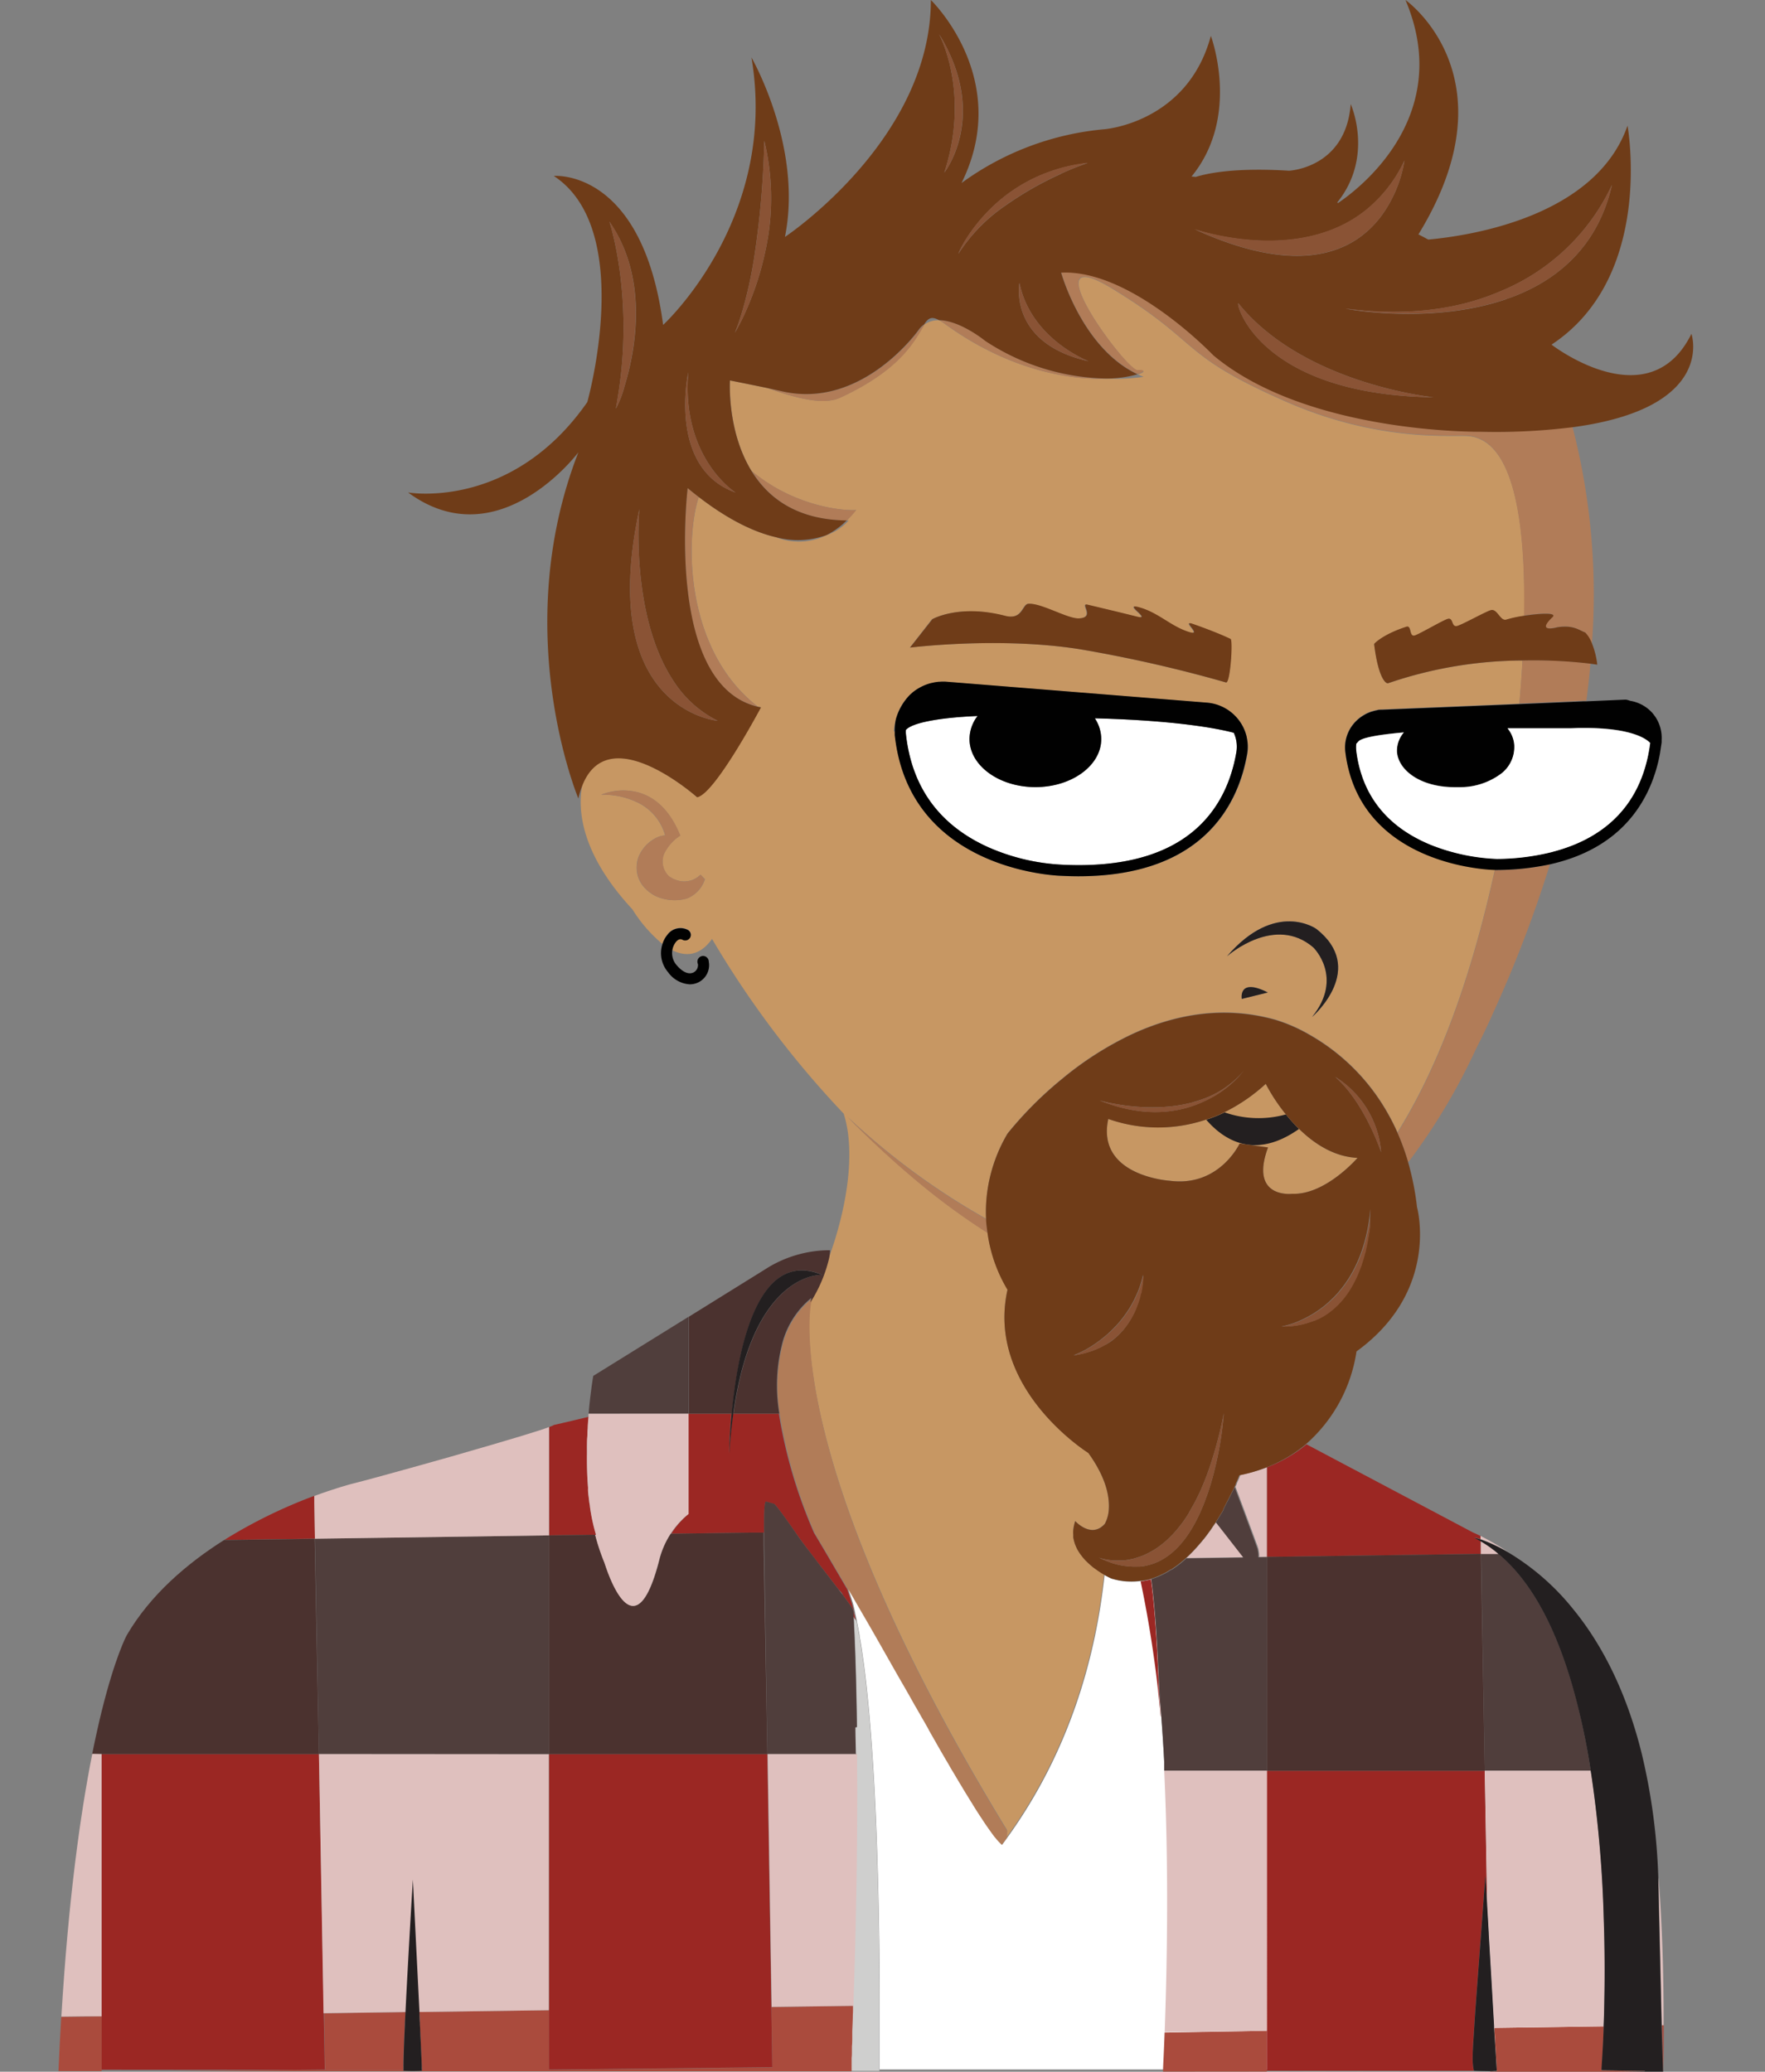 <svg id="Layer_1" data-name="Layer 1" xmlns="http://www.w3.org/2000/svg" viewBox="0 0 310.96 365.02"><rect x="0" y="0" width="310.96" height="365.02" fill="#808080" stroke="none"/><defs><style>.cls-1{fill:none;}.cls-2{fill:#c79763;}.cls-3{fill:#b17c58;}.cls-4{fill:#fff;}.cls-5{fill:#cfcfce;}.cls-6{fill:#aa4b3d;}.cls-7{fill:#9b2723;}.cls-8{fill:#503e3c;}.cls-9{fill:#4b322f;}.cls-10{fill:#dfc0be;}.cls-11{fill:#231f20;}.cls-12{fill:#010101;}.cls-13{fill:#6f3c18;}.cls-14{fill:#8a5335;}</style></defs><rect class="cls-1" y="0.17" width="310.96" height="364.63"/><g id="skin"><path class="cls-2" d="M239.17,204s-5.65,6.56-11.51,6.33c0,0-7.6.92-4.26-8.17l-5-.69s-3.57,7.71-12.32,6.56c0,0-13-.81-10.82-10.89a26.35,26.35,0,0,0,17.21.12,25.18,25.18,0,0,0,3.24-1.3,30.92,30.92,0,0,0,7.29-5,32.4,32.4,0,0,0,3.5,5.32,28.4,28.4,0,0,0,2.31,2.56C231.52,201.52,235,203.83,239.17,204Z"/><path class="cls-2" d="M247.77,110.46c1-.32.43,1.92,1.54,1.52.9-.31,4.7-2.54,5.68-2.88,1.17-.41.61,1.63,1.85,1.19s4.56-2.31,5.75-2.73,1.72,2,2.8,1.64a20.59,20.59,0,0,1,3.15-.67c.28-15.86-1.63-31.24-10.07-31.7-3.12-.17-15.77,1-31.76-6-19.26-8.42-14.82-10.28-30.81-20-14.68-8.9,2.56,14.56,4.57,14.44,1.36-.08,1.26.31,0,.7l1,.43a35.49,35.49,0,0,1-6.15.32h-.06c-6.45.26-17.24-1.28-28.77-9.63a11.26,11.26,0,0,0-1-.66,4.24,4.24,0,0,0-2.63.75c-1.5,2.3-3.69,7.75-14.9,12.9-3,1.37-7.92,0-12.73-1.7h0c-2.94-.61-6.61-1.34-6.61-1.34s-.57,8.85,3.8,15.95c8.55,7.09,18.08,7,18.42,6.86a24.48,24.48,0,0,1-1.66,1.86h.34a9.68,9.68,0,0,1-3.91,2.59,0,0,0,0,1,0,0,11,11,0,0,1-8.88.36s0,0,0,0c-3.68-.85-8.19-2.92-13.61-7.09-2.32,6.88-2.74,26.73,10.38,36.92h0l.52.11s-7.44,14-10.8,15.67a1.29,1.29,0,0,1-.45.16s-7.13-6.38-13.17-6.83c-2.87-.22-5.5.89-7,4.63h0c-.85,4.29-.38,12.08,8.83,22a25.17,25.17,0,0,0,5.28,6.09,4.58,4.58,0,0,1,.86-1.64,2.84,2.84,0,0,1,3.65-.87,1,1,0,0,1,.37,1.34,1,1,0,0,1-1.32.38c-.4-.22-.8-.09-1.19.39a3.13,3.13,0,0,0-.63,1.51c2.29,1.12,4.81,1.07,7-2a169.73,169.73,0,0,0,23.19,30.78h0c2.19,6.79.52,16.79-2.59,25.34h0a25.19,25.19,0,0,1-3.27,7.76h0c-.68,4.8-2.37,32.51,34.64,93.12,0,0,0,.55-.06,1.27,11.54-16,15.7-33,17.15-46.28-.31-.18-.67-.4-1.05-.66l-.76-.54a14.83,14.83,0,0,1-1.22-1.07l-.22-.21c-.21-.23-.42-.46-.62-.72s-.23-.29-.34-.45l-.18-.27c-.12-.18-.23-.37-.34-.56l-.14-.29a2.88,2.88,0,0,1-.13-.31,4,4,0,0,1-.22-.61,4.74,4.74,0,0,1-.16-.65c0-.12,0-.25-.05-.37l0-.31a3.47,3.47,0,0,1,0-.56c0-.1,0-.2,0-.3v0c0-.14,0-.3.07-.46a5.41,5.41,0,0,1,.12-.55,5,5,0,0,1,.16-.55s2.84,3.17,5.21.48a6,6,0,0,0,.7-2.5v0a9.4,9.4,0,0,0,0-1.31v0c-.13-2.1-1-5-3.61-8.68,0,0-18.1-11.32-14.22-28.78a26.36,26.36,0,0,1-3.52-10,119.74,119.74,0,0,1-14.28-10.69l-.14-.11c-3.34-2.89-6.78-6.09-10.29-9.66a125.28,125.28,0,0,0,24.46,18,25.86,25.86,0,0,1,.1-3.91,27.29,27.29,0,0,1,3.67-11.14,65.59,65.59,0,0,1,9.53-9.57,58,58,0,0,1,12.36-7.92c7.29-3.39,16-5.18,25.31-2.56a28.41,28.41,0,0,1,5.88,2.56,36.47,36.47,0,0,1,14,14.07,35,35,0,0,1,1.62,3.24c6.78-10.86,12.69-25.9,17.16-46.3-3.09-.12-23.47-1.69-26.26-20.07v0l-.09-.67a6.52,6.52,0,0,1,1.53-5.09,6.89,6.89,0,0,1,1.91-1.54c.13-.08.27-.15.41-.22l.53-.22a3.52,3.52,0,0,1,.43-.13,6,6,0,0,1,.76-.19c.22,0,.47-.07.71-.09h.15l24.24-1c.21-2.44.41-5,.55-7.6a74.1,74.1,0,0,0-23.65,4c-.45.17-1.75-1-2.47-6.77a.26.26,0,0,1,.08-.25C242.57,113,244.11,111.66,247.77,110.46ZM121,158.31a8,8,0,0,1-5.66-.51c-4.58-2.59-2.86-6.79-2.86-6.79a6.54,6.54,0,0,1,3-3.33,4.12,4.12,0,0,1,1.7-.49,9.14,9.14,0,0,0-4.45-5.59,13.7,13.7,0,0,0-6.83-1.57,10.39,10.39,0,0,1,6-.54c2.74.58,5.84,2.53,7.94,7.74a7.65,7.65,0,0,0-2.91,3.34,3.62,3.62,0,0,0,.87,3.78,4.62,4.62,0,0,0,1.5.76,4.06,4.06,0,0,0,4.11-1l.79.79A5.39,5.39,0,0,1,121,158.31Zm43.17-49.19s4.68-2.72,12.84-.6c3.07.79,3-2,4.07-2.12,2.26-.18,6.88,2.64,8.91,2.57,3-.11.14-2.74,1.52-2.42,2.39.57,5.86,1.39,8.75,2.12,2.72.68-2.59-2.44.3-1.67,3.48.94,5.62,3.39,8.91,4.39,2.4.72-1.5-2.18.59-1.45,2.59.91,4.86,1.8,6.66,2.65.51.25,0,7.9-.76,7.65a240.36,240.36,0,0,0-25.67-5.84c-14.2-2.28-30-.3-30-.3ZM190,154.39c-1,0-2,0-3-.08-.24,0-26.76-.7-29.34-24.8,0-.22,0-.42,0-.63l-.2,0a10.1,10.1,0,0,1,.41-2.19,8.61,8.61,0,0,1,2.2-4l.19-.18.12-.12.44-.39a7.69,7.69,0,0,1,3.09-1.59l.57-.13a9,9,0,0,1,.93-.14h.17a7.69,7.69,0,0,1,1.27,0l45.82,3.68a7.85,7.85,0,0,1,7,6.06l0,.06h0a7.59,7.59,0,0,1,.07,3.15C218.26,141.18,212.45,154.39,190,154.39ZM218.78,176s-.69-3.82,4.59-1.14Zm12.38,3.18c5.66-7,.22-12.26.22-12.26-6.71-5.77-14.86,1.25-15.22,1.58,8.57-10,15.76-4.84,15.76-4.84C240.78,170.62,231.56,178.84,231.16,179.19Z"/></g><g id="skin_shading"><path class="cls-3" d="M177.44,322.57s0,.55-.06,1.27a1.1,1.1,0,0,0-.09.14c-.28.38-.55.76-.84,1.14a11,11,0,0,1-1.17-1.26,2,2,0,0,1-.19-.22l-.37-.5c-.11-.15-.22-.29-.32-.45-.37-.51-.77-1.08-1.18-1.7l-.2-.31c-.47-.71-1-1.5-1.5-2.33l0-.06q-.15-.23-.3-.48l-.18-.28-.4-.65-.4-.65-.09-.14q-.19-.34-.42-.69l-.42-.71-.57-.94-.73-1.24a2.75,2.75,0,0,0-.17-.29c-.18-.29-.34-.57-.51-.87l-.09-.13c-.13-.25-.28-.5-.43-.75s-.35-.59-.53-.9l-.54-.93-.07-.13c-.34-.57-.67-1.16-1-1.76a0,0,0,0,1,0,0c-.19-.31-.36-.62-.55-.94s-.37-.65-.57-1l0-.05c-.18-.34-.38-.67-.57-1l-.55-.95a.47.47,0,0,0-.05-.1s0,0,0,0l-.17-.28-.16-.29-.33-.56q-.24-.46-.54-.93c-.75-1.35-1.53-2.73-2.34-4.12a.37.37,0,0,0-.07-.12c-.79-1.39-1.59-2.81-2.41-4.24l-.08-.13c-1.31-2.32-2.65-4.67-4-7l-.19-.32c-.71-1.24-1.43-2.5-2.15-3.74-.17-.28-.34-.56-.5-.84h0v0l-.83-1.41-.92-1.6c-.12-.2-.24-.4-.37-.6s-.38-.67-.57-1l-.71-1.19-.88-1.49-.39-.66-1.19-2a0,0,0,0,1,0,0,1.08,1.08,0,0,1-.08-.19,86.45,86.45,0,0,1-6.11-20.81,29.73,29.73,0,0,1,.64-12.85h0a15.41,15.41,0,0,1,5-7.54l-.06.29h0c0,.12,0,.27-.07.46h0C142.12,234.25,140.43,262,177.44,322.57Z"/><path class="cls-3" d="M174,217.25a119.74,119.74,0,0,1-14.28-10.69l-.14-.11c-3.34-2.89-6.78-6.09-10.29-9.66a125.28,125.28,0,0,0,24.46,18c0,.6.09,1.19.16,1.76Z"/><path class="cls-3" d="M273.07,152.29A220.86,220.86,0,0,1,263,178.6s-1,2.33-2.85,6a1.14,1.14,0,0,1-.1.19,108.31,108.31,0,0,1-11.95,20l-.29.37.29-.39a42.19,42.19,0,0,0-1.88-5.17c6.78-10.86,12.69-25.9,17.16-46.3l.39,0a45.83,45.83,0,0,0,9-.93Z"/><path class="cls-3" d="M133.48,124.49C117,120.7,121.15,86,121.15,86c.66.55,1.32,1.08,1.95,1.56C120.78,94.45,120.36,114.3,133.48,124.49Z"/><path class="cls-3" d="M150.87,89.85a24.48,24.48,0,0,1-1.66,1.86c-8.81-.1-13.87-4-16.76-8.72C141,90.08,150.53,90,150.87,89.85Z"/><path class="cls-3" d="M162.91,57.19c-1.5,2.3-3.69,7.75-14.9,12.9-3,1.37-7.92,0-12.73-1.7l2.48.55c14.15,3.34,24.12-10.76,24.12-10.76A3.84,3.84,0,0,1,162.91,57.19Z"/><path class="cls-3" d="M195.31,66.73c-6.45.26-17.24-1.28-28.77-9.63a11.26,11.26,0,0,0-1-.66c3.75.06,8.12,3.64,8.12,3.64A40,40,0,0,0,195.31,66.73Z"/><path class="cls-3" d="M280.47,113.42a7.63,7.63,0,0,0-.47-1,5,5,0,0,0-.75-1c-1.15-.44-2.07-1.36-4.92-.93,0,0-3.89,1.1-.83-1.8.88-.83-2.24-.65-5-.23.28-15.86-1.63-31.24-10.07-31.7-3.12-.17-15.77,1-31.76-6-19.26-8.42-14.82-10.28-30.81-20-14.68-8.9,2.56,14.56,4.57,14.44,1.36-.08,1.26.31,0,.7-9.78-4.58-13.46-17.91-13.46-17.91,12.33-.63,26.8,14.55,26.8,14.55,16.61,13.91,47.07,13.48,47.07,13.48a108,108,0,0,0,15.57-.72l.64-.07A117.86,117.86,0,0,1,280.47,113.42Z"/><path class="cls-3" d="M280.2,116.94c-.17,2.11-.42,4.28-.71,6.52l-.45,0-11.36.49c.21-2.44.41-5,.55-7.6a85.48,85.48,0,0,1,11.49.51Z"/><path class="cls-3" d="M124.16,154.93a5.39,5.39,0,0,1-3.13,3.38,8,8,0,0,1-5.66-.51c-4.58-2.59-2.86-6.79-2.86-6.79a6.54,6.54,0,0,1,3-3.33,4.12,4.12,0,0,1,1.7-.49,9.14,9.14,0,0,0-4.45-5.59,13.7,13.7,0,0,0-6.83-1.57,10.39,10.39,0,0,1,6-.54c2.74.58,5.84,2.53,7.94,7.74a7.65,7.65,0,0,0-2.91,3.34,3.62,3.62,0,0,0,.87,3.78,4.62,4.62,0,0,0,1.5.76,4.06,4.06,0,0,0,4.11-1Z"/></g><g id="tshirt"><path id="tshirt-2" data-name="tshirt" class="cls-4" d="M282.16,364.73h-.1s.23-2.92.41-7.76.26-11.58,0-19.21h0s0,0,0,0,0,0,0,0,0,0,0,0h0A215.54,215.54,0,0,0,280.2,312H261.59l.42,23.74c.09,1.46.18,3.11.28,4.86l0,.14c.2,3.48.44,7.36.64,11,.1,1.83.2,3.59.3,5.19,0,.13,0,.25,0,.36.24,4.23.43,7.31.44,7.63l20.41,0h5.7a.28.28,0,0,1,0-.06ZM205.11,312c0-.17,0-.34,0-.51s0-.34,0-.51,0-.28,0-.43a.41.41,0,0,0,0-.11c-.05-1.06-.11-2.13-.18-3.19-.1-1.58-.21-3.15-.32-4.72h0c-.09-1.08-.17-2.16-.27-3.23-.2-2.29-.43-13.27-1.51-21.06l-.42.12-.42.1-.08,0-.57.11a.3.3,0,0,1-.13,0,.82.82,0,0,1-.21,0,11.84,11.84,0,0,1-5.16-.42s-.45-.2-1.13-.58l-.1-.06c-1.45,13.32-5.61,30.27-17.15,46.28a1.1,1.1,0,0,0-.09.14c-.28.38-.55.76-.84,1.14a11,11,0,0,1-1.17-1.26,2,2,0,0,1-.19-.22l-.37-.5c-.11-.15-.22-.29-.32-.45-.37-.51-.77-1.08-1.18-1.7l-.2-.31c-.47-.71-1-1.5-1.5-2.33l-.09-.13-.24-.41-.18-.28-.4-.65-.4-.65-.09-.14c-.14-.23-.27-.46-.42-.69l-.42-.71-.57-.94-.73-1.24c-.09-.14-.17-.29-.26-.42l-.51-.87c-.13-.25-.28-.5-.43-.75s-.35-.59-.53-.9l-.54-.93-.07-.13c-.34-.57-.67-1.16-1-1.76l-.08-.12c-.16-.28-.31-.56-.48-.85s-.37-.65-.57-1l0-.05-.05-.07c-.17-.32-.35-.62-.52-.93l-.55-.95-.08-.13-.15-.27-.16-.29-.33-.56q-.24-.46-.54-.93c-.75-1.35-1.53-2.73-2.34-4.12a.37.37,0,0,0-.07-.12c-.8-1.4-1.61-2.81-2.41-4.24l-.08-.13c-1.31-2.32-2.65-4.67-4-7l-.19-.32-2.65-4.58a16.52,16.52,0,0,1,.9,2.85,12.1,12.1,0,0,0-1-2.91v0h0a20.75,20.75,0,0,1,1.3,4.2.13.13,0,0,1,0,.06c.09.39.18.81.28,1.26h0s0,0,0,.06c.15.76.32,1.61.49,2.57,0,.32.1.64.16,1,.12.69.23,1.42.34,2.21.08.59.17,1.2.26,1.83,0,0,0,0,0,0,1.27,9.68,2.52,26.09,2.76,53.59q0,3.79,0,7.87v10h.09l50,0,18.29,0V312ZM74,356.62a.57.57,0,0,0,0-.13h-.07c0,1.05.09,2.06.13,3,.14,2.71.23,4.51.23,4.6h0c-.54.09-2.91,0-3.15,0,0,.28,0,.51,0,.64h3.24C74.3,364,74.15,360.52,74,356.62Z"/><path id="shade" class="cls-5" d="M154.94,354.87v10h-5s0-.22,0-.62a1.55,1.55,0,0,1,0-.21v-.37c0-.18,0-.38,0-.6s0-.38,0-.59c0-.37,0-.78.05-1.22,0-.25,0-.5,0-.77,0-.53,0-1.08.06-1.68l0-.92c0-.93.07-1.93.1-3,0-.5,0-1,.05-1.55h0c.37-10.62.8-27.28.68-44.17v-.19h-.24c0-1.58,0-3.15-.08-4.7H151c-.09-6.67-.26-13.29-.58-19.5a6,6,0,0,0,.3.56h0a1.62,1.62,0,0,0,.1.18h0l.09.19c.16.76.33,1.61.49,2.57.05.31.11.65.17,1,.12.68.23,1.42.34,2.21.08.59.17,1.2.26,1.83,0,0,0,0,0,0,1.27,9.68,2.52,26.09,2.76,53.58C154.93,349.53,154.94,352.14,154.94,354.87Z"/></g><g id="shirt"><g id="light_red_stripes"><path class="cls-6" d="M293.12,356.82q0,3.94-.09,8.2l-30.5,0v-.05h.3c.4,0,.72,0,.88-.05v0c0-.32-.2-3.4-.44-7.63l19.2-.27h.08c-.14,4.31-.34,7.14-.39,7.76l7.67.1a.28.28,0,0,0,0,.06h-5.34l5.44.07,3.08,0-.19-8.18Z"/><path class="cls-6" d="M223.2,357.8V365H204.9a1.09,1.09,0,0,1,0-.12c0-.55.15-3,.28-6.76Z"/><path class="cls-6" d="M150.3,353.41c0,.53,0,1-.05,1.55,0,1-.07,2-.1,3l0,.92c0,.6,0,1.15-.06,1.68,0,.27,0,.52,0,.77,0,.44,0,.85-.05,1.22,0,.21,0,.4,0,.59s0,.42,0,.6v.37a1.55,1.55,0,0,0,0,.21c0,.4,0,.62,0,.62H30l21.72-.21H52l19,0h.08a.45.45,0,0,0,0,.13,31.39,31.39,0,0,0,3.24,0,.93.93,0,0,0,0-.13c0-.71-.17-4.2-.36-8.1a.57.57,0,0,0,0-.13c0-.65,0-1.32-.08-2l22.86-.32v10.49l39.33-.42-.14-9.07,0-1.55Z"/><path class="cls-6" d="M71.31,356.68c-.15,3.12-.25,6-.25,7.4,0,.28,0,.51,0,.64H71l-19,0,5.27-.05-.14-7.8,0-2.14,14.37-.21C71.38,355.26,71.34,356,71.31,356.68Z"/><path class="cls-6" d="M17.9,355.26v9.65H10.3c.14-3.31.31-6.5.49-9.56l4.09-.05Z"/></g><g id="red_stripes"><path class="cls-7" d="M55.48,271.1l-14.94.21-1,0a88.24,88.24,0,0,1,15.85-7.76l0,1.2Z"/><path class="cls-7" d="M262,335.73c-.14-2.32-.25-4.18-.32-5.24,0,.39-.05.78-.08,1.17-.68,9.17-1.17,15.64-1.51,20.23-.15,2-.27,3.66-.35,5-.41,5.9-.36,6.64-.08,7.95l-36.47,0V312h38.39Z"/><path class="cls-7" d="M260.91,273.78l-5,.07-32.72.46V258.54a24.68,24.68,0,0,0,7-4.06L259.49,270s.5.2,1.36.63v.56c-.79-.25-1.18-.32-1.06-.25.37.18.72.38,1.07.58Z"/><polygon class="cls-7" points="57.23 364.65 51.95 364.7 51.68 364.7 17.9 364.67 17.9 309.05 56.19 309.05 57.04 354.71 57.08 356.85 57.23 364.65"/><path class="cls-7" d="M105,270.41h-.09l-8.16.11V251.43c.69-.25.79-.33.79-.35s0,0,0,0q3.3-.75,6.15-1.45c-.05.66-.1,1.36-.14,2.08,0,.49-.06,1-.08,1.52s0,.85-.05,1.28,0,1,0,1.49c0,1.84,0,3.9.19,6.11,0,.21,0,.42,0,.63s0,.48.07.72.09.76.14,1.14.08.62.13.93A33.85,33.85,0,0,0,105,270.41Z"/><path class="cls-7" d="M150.7,285.4a6,6,0,0,1-.3-.56c0-.31,0-.62,0-.92a4.87,4.87,0,0,0-.87-1.46.42.42,0,0,0-.08-.12h0c-.28-.4-.62-.86-1-1.38v0c0-.26-.64-.84-.78-1l-.94-1.22c-.17-.22-.34-.43-.49-.65q-.47-.57-.93-1.2l-.68-.88c-.79-1-1.59-2.06-2.37-3.1l-1.28-1.71-.16-.22c-.78-1.12-4.08-5.87-4.43-6-.08,0-1.35-.39-1.44-.39-.41,0-.31,5.44-.31,5.44l-2.23,0-14.16.2A15.33,15.33,0,0,1,121,267l.28-.24V249.08h7.58c-.38,4.07-.41,7-.41,7,.16-2.53.4-4.85.7-7h8.07a86.45,86.45,0,0,0,6.11,20.81,1.08,1.08,0,0,0,.08.19,0,0,0,0,0,0,0l1.19,2,.39.66.88,1.49c.42.73.85,1.45,1.28,2.19l1.29,2.2.83,1.41v0h0a16.52,16.52,0,0,1,.9,2.85,12.1,12.1,0,0,0-1-2.91v0h0a20.75,20.75,0,0,1,1.3,4.2.13.13,0,0,1,0,.06C150.59,284.68,150.65,285,150.7,285.4Z"/><polygon class="cls-7" points="136.06 364.22 96.73 364.64 96.73 309.05 135.19 309.05 135.9 353.6 135.92 355.15 136.06 364.22"/><path class="cls-7" d="M204.53,302.51h0l0,0s0-.05-.05-.14a203.17,203.17,0,0,0-3.53-23.78.82.82,0,0,0,.21,0,.3.3,0,0,0,.13,0l.57-.11.08,0,.42-.1.42-.12c1.08,7.79,1.31,18.77,1.51,21.06C204.36,300.35,204.44,301.43,204.53,302.51Z"/></g><g id="brown_stripes"><path class="cls-8" d="M280.26,312H261.59L261,277.05l-.06-3.27,3.09,0c6.43,5.4,10.7,14.56,13.51,25A122.54,122.54,0,0,1,280.26,312Z"/><polygon class="cls-8" points="96.73 270.52 96.73 309.05 56.19 309.05 55.81 288.83 55.48 271.1 63.32 270.99 96.73 270.52"/><path class="cls-8" d="M150.71,304.35c0,1.55.06,3.12.08,4.7h-15.6l-.57-36.86,0-2.19s-.1-5.43.31-5.44c.09,0,1.36.37,1.44.39.35.1,3.65,4.85,4.43,6l.16.22,1.28,1.71c.78,1,1.58,2.07,2.37,3.1l.68.88q.47.63.93,1.2c.15.22.32.43.49.65l.94,1.22c.28.36.53.71.78,1v0c.39.52.73,1,1,1.38h0a.42.42,0,0,1,.08.12,4.87,4.87,0,0,1,.87,1.46c0,.3,0,.61,0,.92.32,6.21.49,12.83.58,19.5Z"/><path class="cls-8" d="M223.2,274.31V312H205.11c0-.17,0-.34,0-.51s0-.34,0-.51,0-.28,0-.43a.41.41,0,0,0,0-.11c-.05-1.06-.11-2.13-.18-3.19-.09-1.58-.21-3.15-.32-4.72h0c-.09-1.08-.17-2.16-.27-3.23-.2-2.29-.43-13.27-1.51-21.06a3.28,3.28,0,0,0,.5-.17h0l.33-.12h0l.34-.13.33-.15a1.84,1.84,0,0,0,.4-.19,9.84,9.84,0,0,0,1.35-.73l.33-.2a.09.09,0,0,0,.07,0,3.82,3.82,0,0,0,.44-.3c.23-.15.45-.31.67-.48l.06-.05c.25-.17.48-.37.72-.57s.44-.37.65-.57l10-.14L214.78,269l-.58-.73v0a.36.36,0,0,0,.07-.1l.06-.11.7-1.14.13-.2.12-.19.12-.21.18-.3,0-.1,0-.05c.08-.15.16-.3.24-.43s0,0,0-.05c.5-.93,1.26-2.46,1.58-3.1a1.23,1.23,0,0,0,.12-.26s2.49,6.64,3.58,9.64l.06.16a1.59,1.59,0,0,1,.07.2l.28.79a1.27,1.27,0,0,1,.06.18l0,.09a4.29,4.29,0,0,1,.12,1.3Z"/><path class="cls-8" d="M121.32,232v17.08H103.7c.34-4,.82-6.66.82-6.66Z"/></g><g id="dk_brown_stripes"><polygon class="cls-9" points="261.59 311.99 223.2 311.99 223.2 274.31 255.92 273.85 260.91 273.78 260.97 277.05 261.59 311.99"/><path class="cls-9" d="M56.19,309.05H16.24c.57-2.82,1.12-5.31,1.66-7.49,2.41-9.75,4.41-13.41,4.41-13.41C26.46,281,33,275.43,39.5,271.33h1l14.94-.21.34,17.73Z"/><path class="cls-9" d="M135.19,309.05H96.73V270.52l8.16-.11a37.32,37.32,0,0,0,1.62,4.89c.16.37,5.12,17.24,9.64-.37a15.47,15.47,0,0,1,2-4.7l14.16-.2,2.23,0,0,2.19Z"/><path class="cls-9" d="M146.25,220.29a9.29,9.29,0,0,1-.17,1.38h0a25.19,25.19,0,0,1-3.27,7.76c0-.19.05-.34.07-.46h0l.06-.29a15.41,15.41,0,0,0-5,7.54h0a29.73,29.73,0,0,0-.64,12.85h-8.07a65.43,65.43,0,0,1,1.38-7.19c4.57-17.8,14.22-17.27,14.22-17.27-11.51-4.84-14.9,13.8-15.89,24.46h-7.58V232l13.34-8.29A21.06,21.06,0,0,1,146,220.28Z"/></g><g id="beige_stripes"><path class="cls-10" d="M219,274.37l-10,.14a8.94,8.94,0,0,0,.71-.67c.22-.2.44-.43.64-.65s.33-.35.48-.52.32-.35.47-.54c.3-.33.58-.68.85-1l.05-.07c.25-.3.48-.61.71-.93s.46-.61.66-.93.43-.63.65-.95l.58.73Z"/><path class="cls-10" d="M223.2,258.54v15.77l-1.36,0a4.29,4.29,0,0,0-.12-1.3l0-.09a1.27,1.27,0,0,0-.06-.18,5.86,5.86,0,0,0-.28-.79,1.59,1.59,0,0,0-.07-.2l-.06-.16c-1.09-3-3.58-9.64-3.58-9.64.09-.17.16-.33.23-.48a.36.36,0,0,0,0-.09c.18-.38.32-.7.42-.95s.22-.56.22-.56A28,28,0,0,0,223.2,258.54Z"/><path class="cls-10" d="M56.19,309.05,57,354.71l14.37-.21,2.46,0,22.86-.32v-45.1Zm93.75,54.66v.12a.86.86,0,0,1,0-.16A.08.08,0,0,1,149.94,363.71Zm.41-10.3q0,.94-.06,1.83c0-.3,0-.6,0-.9l0-.93Z"/><path class="cls-10" d="M150.35,353.41h0l-14.4.19-.71-44.55H151v.19C151.15,326.13,150.72,342.79,150.35,353.41Z"/><path class="cls-10" d="M17.9,309.05v46.21l-3,0-4.09.05c1.26-20.89,3.37-35.86,5.45-46.3Z"/><path class="cls-10" d="M96.73,251.43v19.09L63.32,271l-7.84.11-.11-6.33,0-1.2c3.62-1.34,6.1-2,6.46-2.1,4.69-1.17,17.66-4.85,17.66-4.85C91.11,253.29,95.27,252,96.73,251.43Z"/><path class="cls-10" d="M121.32,249.08v17.67L121,267a15.19,15.19,0,0,0-4.89,7.94c-4.52,17.61-9.48.74-9.64.37a37.32,37.32,0,0,1-1.62-4.89H105a33.85,33.85,0,0,1-1.06-4.89c0-.31-.1-.62-.13-.93s-.1-.76-.14-1.14-.05-.48-.07-.72,0-.42,0-.63c-.18-2.21-.22-4.27-.19-6.11,0-.5,0-1,0-1.49s0-.86.05-1.28,0-1,.08-1.52c0-.72.09-1.42.14-2.08,0-.19,0-.37,0-.54Z"/><path class="cls-10" d="M197.38,232.77l-.08.1.09-.1ZM205.11,312c.88,18.25.44,36.48.08,46.07l18-.26V312Zm0-.51c0,.17,0,.34,0,.51h0C205.1,311.82,205.1,311.65,205.09,311.48ZM263,272.94l0,0a19.37,19.37,0,0,0-2.11-1.41l0,2.27,3.09,0C263.68,273.46,263.35,273.2,263,272.94Zm-2.16-2.32v.56a28.7,28.7,0,0,1,5.11,2.43A47.89,47.89,0,0,0,260.85,270.62Zm21.72,67.27h0v-.07h0A211.68,211.68,0,0,0,280.26,312H261.59l.42,23.74c.09,1.46.18,3.11.28,4.86l0,.14c.2,3.48.44,7.36.64,11,.1,1.83.2,3.59.3,5.19,0,.13,0,.25,0,.36l19.2-.27h.08C282.71,352.14,282.82,345.45,282.57,337.89Zm9.64-7c0,.17,0,.34,0,.51l.58,25.42h.31C293.13,346.67,292.76,338.09,292.21,330.89ZM223.2,365H204.9l57.63.05Z"/></g><g id="shirt_shading"><path class="cls-11" d="M144.79,224.62s-9.65-.53-14.22,17.27a65.43,65.43,0,0,0-1.38,7.19c-.3,2.13-.54,4.45-.7,7,0,0,0-2.91.41-7C129.89,238.42,133.28,219.78,144.79,224.62Z"/><path class="cls-11" d="M74.33,364.85a31.39,31.39,0,0,1-3.24,0,.45.45,0,0,1,0-.13c0-.13,0-.36,0-.64,0-1.38.1-4.28.25-7.4,0-.7.07-1.42.1-2.18.47-9.77,1.3-23.34,1.3-23.34s.67,13.56,1.16,23.31c0,.7,0,1.37.08,2a.57.57,0,0,1,0,.13c.19,3.9.34,7.39.36,8.1A.93.93,0,0,1,74.33,364.85Z"/><path class="cls-11" d="M263.71,364.87v0c-.16,0-.48,0-.88.05h-.3c-1.08,0-2.48-.05-2.86-.07-.28-1.31-.33-2.05.08-7.95.08-1.37.2-3,.35-5,.34-4.59.83-11.06,1.51-20.23,0-.39.05-.78.08-1.17.07,1.06.18,2.92.32,5.24.09,1.46.18,3.11.28,4.86l0,.14c.2,3.48.44,7.36.64,11,.1,1.83.2,3.59.3,5.19,0,.13,0,.25,0,.36C263.51,361.47,263.7,364.55,263.71,364.87Z"/><path class="cls-11" d="M293,365l-3.08,0-5.44-.07h5.34a.28.28,0,0,1,0-.06l-7.67-.1c0-.62.25-3.45.39-7.76.16-4.83.27-11.52,0-19.08h0v-.07h0A211.68,211.68,0,0,0,280.26,312a122.54,122.54,0,0,0-2.75-13.21c-2.81-10.48-7.08-19.64-13.51-25-.32-.28-.65-.54-1-.8l0,0a19.37,19.37,0,0,0-2.11-1.41c-.35-.2-.7-.4-1.07-.58-.12-.07.27,0,1.06.25a28.7,28.7,0,0,1,5.11,2.43s0,0,0,0a42.81,42.81,0,0,1,10.87,9.46c.08.1.17.2.25.31,4.72,5.74,9.3,14,12.17,25.68,0,0,0,0,0,0a107.82,107.82,0,0,1,2.88,21.67.28.28,0,0,1,0,.09c0,.17,0,.34,0,.51l.58,25.42Z"/></g></g><path class="cls-11" d="M228.86,198.91c-7.49,5.29-12.93,2.31-16.34-1.62a25.18,25.18,0,0,0,3.24-1.3,18.07,18.07,0,0,0,10.79.36A28.4,28.4,0,0,0,228.86,198.91Z"/><g id="nose"><path class="cls-11" d="M231.16,179.19c5.66-7,.22-12.26.22-12.26-6.71-5.77-14.86,1.25-15.22,1.58,8.57-10,15.76-4.84,15.76-4.84C240.78,170.62,231.56,178.84,231.16,179.19Z"/><path class="cls-11" d="M223.37,174.87,218.78,176S218.09,172.19,223.37,174.87Z"/></g><path class="cls-12" d="M123,173.1a3.49,3.49,0,0,1-1.47.33,5.06,5.06,0,0,1-3.83-2.14,5.14,5.14,0,0,1-1-4.91,4.58,4.58,0,0,1,.86-1.64,2.84,2.84,0,0,1,3.65-.87,1,1,0,0,1,.37,1.34,1,1,0,0,1-1.32.38c-.4-.22-.8-.09-1.19.39a3.13,3.13,0,0,0-.63,1.51,3.23,3.23,0,0,0,.74,2.53c1.06,1.25,2.12,1.73,3,1.32a1.46,1.46,0,0,0,.78-1.49,1,1,0,1,1,1.91-.42A3.37,3.37,0,0,1,123,173.1Z"/><g id="eyes"><path id="white" class="cls-4" d="M217.79,132.72c-1.71,9.57-8.46,20.76-30.75,19.63a36.7,36.7,0,0,1-12.93-3.08c-8.63-3.89-13.51-10.61-14.51-20a4.78,4.78,0,0,1,0-.66c1-1.19,5.45-2.15,12.63-2.46a6.68,6.68,0,0,0-1.42,4.06c0,4.67,5.2,8.47,11.61,8.47s11.6-3.8,11.6-8.47a6.68,6.68,0,0,0-1.13-3.65c16,.41,23,2.15,24.48,2.55A5.87,5.87,0,0,1,217.79,132.72Z"/><path id="left_eye" class="cls-12" d="M292.14,127.19s0,0,0,0a6.76,6.76,0,0,0-1.15-1.71,6.68,6.68,0,0,0-3.78-2,5.84,5.84,0,0,0-.73-.21l-.14,0-6.83.3-.45,0-11.36.49-24.24,1h-.15c-.24,0-.49,0-.71.09a6,6,0,0,0-.76.19,3.52,3.52,0,0,0-.43.13l-.53.22c-.14.07-.28.14-.41.22a6.89,6.89,0,0,0-1.91,1.54,6.52,6.52,0,0,0-1.53,5.09l.09.67v0c2.79,18.38,23.17,20,26.26,20.07l.39,0a45.83,45.83,0,0,0,9-.93l.34-.07c12.91-2.9,17.52-11.47,19.09-18.28.1-.46.2-.92.27-1.37l.28-1.83c0-.14,0-.28,0-.41h0A6.71,6.71,0,0,0,292.14,127.19ZM273.75,150l-.35.1a41.08,41.08,0,0,1-9.63,1.2h0a35.14,35.14,0,0,1-11.64-2.47c-7.75-3.18-12.18-8.77-13.15-16.61a6,6,0,0,1,0-1.2l.37-.41c.58-.67,3.59-1.2,8-1.59a4.92,4.92,0,0,0-1.21,3.38c.18,3.18,4,6.27,10.17,6.27l1.06,0a12.1,12.1,0,0,0,7.21-2.45,5.92,5.92,0,0,0,2.24-4.54c0-.12,0-.23,0-.33a5.17,5.17,0,0,0-1.2-3.06h1.66c3.1,0,6.26,0,9.37,0,.61,0,1.19-.05,1.73-.05h.78c8.61,0,11.07,2.08,11.58,2.65C289.18,142.89,281.42,148,273.75,150Z"/><path id="white-2" data-name="white" class="cls-4" d="M290.72,130.92c-1.54,12-9.3,17.07-17,19.12l-.35.1a41.08,41.08,0,0,1-9.63,1.2h0a35.14,35.14,0,0,1-11.64-2.47c-7.75-3.18-12.18-8.77-13.15-16.61a6,6,0,0,1,0-1.2l.37-.41c.58-.67,3.59-1.2,8-1.59a4.92,4.92,0,0,0-1.21,3.38c.18,3.18,4,6.27,10.17,6.27l1.06,0a12.1,12.1,0,0,0,7.21-2.45,5.92,5.92,0,0,0,2.24-4.54c0-.12,0-.23,0-.33a5.17,5.17,0,0,0-1.2-3.06h1.66c3.1,0,6.26,0,9.37,0,.61,0,1.19-.05,1.73-.05h.78C287.75,128.27,290.21,130.35,290.72,130.92Z"/><path id="rt_eye" class="cls-12" d="M219.65,129.92s0,0,0-.06a7.85,7.85,0,0,0-7-6.06l-45.82-3.68a7.69,7.69,0,0,0-1.27,0h-.17a9,9,0,0,0-.93.14l-.57.13a8.74,8.74,0,0,0-3.09,1.59l-.44.39-.12.12a10.12,10.12,0,0,0-2.39,4.18,8.59,8.59,0,0,0-.21,2.21c0,.21,0,.41,0,.63,2.58,24.1,29.1,24.8,29.34,24.8,1,.05,2.06.08,3,.08,22.42,0,28.23-13.21,29.69-21.32A7.59,7.59,0,0,0,219.65,129.92Zm-1.86,2.8c-1.71,9.57-8.46,20.76-30.75,19.63a36.7,36.7,0,0,1-12.93-3.08c-8.63-3.89-13.51-10.61-14.51-20a4.78,4.78,0,0,1,0-.66c1-1.19,5.45-2.15,12.63-2.46a6.68,6.68,0,0,0-1.42,4.06c0,4.67,5.2,8.47,11.61,8.47s11.6-3.8,11.6-8.47a6.68,6.68,0,0,0-1.13-3.65c16,.41,23,2.15,24.48,2.55A5.87,5.87,0,0,1,217.79,132.72Z"/></g><g id="eyebrows"><path class="cls-13" d="M216,120.24a240.36,240.36,0,0,0-25.67-5.84c-14.2-2.28-30-.3-30-.3l3.93-5s4.68-2.72,12.84-.6c3.07.79,3-2,4.07-2.12,2.26-.18,6.88,2.64,8.91,2.57,3-.11.14-2.74,1.52-2.42,2.39.57,5.86,1.39,8.75,2.12,2.72.68-2.59-2.44.3-1.67,3.48.94,5.62,3.39,8.91,4.39,2.4.72-1.5-2.18.59-1.45,2.59.91,4.86,1.8,6.66,2.65C217.26,112.84,216.75,120.49,216,120.24Z"/><path class="cls-13" d="M281.41,117.11l-1.21-.17-.48-.06a85.48,85.48,0,0,0-11.49-.51,74.1,74.1,0,0,0-23.65,4c-.45.17-1.75-1-2.47-6.77a.26.26,0,0,1,.08-.25c.38-.38,1.92-1.73,5.58-2.93,1-.32.43,1.92,1.54,1.52.9-.31,4.7-2.54,5.68-2.88,1.17-.41.61,1.63,1.85,1.19s4.56-2.31,5.75-2.73,1.72,2,2.8,1.64a20.59,20.59,0,0,1,3.15-.67c2.72-.42,5.84-.6,5,.23-3.06,2.9.83,1.8.83,1.8,2.85-.43,3.77.49,4.92.93a5,5,0,0,1,.75,1,7.63,7.63,0,0,1,.47,1A14.52,14.52,0,0,1,281.41,117.11Z"/></g><g id="hair_beard"><path class="cls-13" d="M249.65,212.69a48.19,48.19,0,0,0-1.57-7.93l-.29.37.29-.39a42.19,42.19,0,0,0-1.88-5.17,35,35,0,0,0-1.62-3.24,36.47,36.47,0,0,0-14-14.07,28.41,28.41,0,0,0-5.88-2.56c-9.35-2.62-18-.83-25.31,2.56a58,58,0,0,0-12.36,7.92,65.59,65.59,0,0,0-9.53,9.57,27.29,27.29,0,0,0-3.67,11.14,25.86,25.86,0,0,0-.1,3.91c0,.6.09,1.19.16,1.76l.09.69a26.36,26.36,0,0,0,3.52,10C173.64,244.69,191.74,256,191.74,256c2.65,3.66,3.48,6.58,3.61,8.68v0a9.4,9.4,0,0,1,0,1.31v0a6,6,0,0,1-.7,2.5c-2.37,2.69-5.21-.48-5.21-.48a5,5,0,0,0-.16.55,5.41,5.41,0,0,0-.12.55c0,.16-.05.32-.07.46v0a5,5,0,0,0,0,.86l0,.31c0,.12,0,.25.05.37a4.74,4.74,0,0,0,.16.65,4,4,0,0,0,.22.61,2.88,2.88,0,0,0,.13.31l.14.29c.11.19.22.38.34.56l.18.27c.11.16.23.3.34.45s.41.49.62.72l.22.21a14.83,14.83,0,0,0,1.22,1.07l.76.54c.38.26.74.48,1.05.66l.1.06c.68.38,1.13.58,1.13.58a11.84,11.84,0,0,0,5.16.42.82.82,0,0,0,.21,0,.3.3,0,0,0,.13,0l.57-.11.08,0,.42-.1.42-.12.5-.17h0l.33-.12h0l.34-.13.33-.15a3.71,3.71,0,0,0,.4-.19,9.84,9.84,0,0,0,1.35-.73l.33-.2a.09.09,0,0,0,.07,0l.44-.3c.23-.15.45-.31.67-.48l.06-.05c.25-.18.48-.38.72-.57s.44-.37.65-.57a8.94,8.94,0,0,0,.71-.67c.22-.21.44-.43.64-.65s.33-.35.48-.52.32-.35.47-.54c.3-.33.58-.68.85-1l.05-.07c.25-.3.48-.61.71-.93s.46-.61.66-.93.43-.63.65-.95v0a.36.36,0,0,0,.07-.1l.06-.11.7-1.14.13-.2.12-.19.12-.21.18-.3,0-.1,0-.05c.08-.15.16-.3.24-.43s0,0,0-.05c.5-.93,1.26-2.46,1.58-3.1a1.23,1.23,0,0,0,.12-.26c.09-.17.16-.33.23-.48a.36.36,0,0,0,0-.09c.18-.38.32-.7.42-.95s.22-.56.22-.56a28,28,0,0,0,4.65-1.35,24.68,24.68,0,0,0,7-4.06,27,27,0,0,0,9-16.42C253.77,227.38,249.65,212.69,249.65,212.69ZM243.33,203s-2.93-8.78-8.09-13.26A17.27,17.27,0,0,1,243.33,203Zm-16.78-6.67a28.4,28.4,0,0,0,2.31,2.56c2.66,2.61,6.17,4.92,10.31,5.12,0,0-5.65,6.56-11.51,6.33,0,0-7.6.92-4.26-8.17l-5-.69s-3.57,7.71-12.32,6.56c0,0-13-.81-10.82-10.89a26.35,26.35,0,0,0,17.21.12,25.18,25.18,0,0,0,3.24-1.3,30.92,30.92,0,0,0,7.29-5A32.4,32.4,0,0,0,226.55,196.35Zm-16.27-2.17c.51-.14,1-.29,1.53-.48a16.68,16.68,0,0,0,7.4-5.13,18.87,18.87,0,0,1-7,5.45c-.51.25-1.05.47-1.61.68-4.15,1.54-9.8,2.05-16.87-.8C193.74,193.9,202.3,196.4,210.28,194.18Zm-15.49,42.74-.59.33c-.25.13-.52.26-.79.37a4.72,4.72,0,0,1-.56.24c-.26.11-.53.2-.81.29a15.58,15.58,0,0,1-2.71.64.17.17,0,0,1-.1,0,.22.22,0,0,1-.11,0l.06,0,0,0,0,0a19.62,19.62,0,0,0,2.13-1,20.14,20.14,0,0,0,2.2-1.43,3.5,3.5,0,0,0,.49-.37c.24-.18.47-.36.71-.57a11.14,11.14,0,0,0,.84-.74c.22-.21.46-.43.68-.67s.35-.35.51-.53.32-.35.47-.53l.08-.1h0c.15-.18.29-.35.43-.54a5.72,5.72,0,0,0,.37-.49,18.08,18.08,0,0,0,1.69-2.74,5.36,5.36,0,0,0,.26-.54c.12-.23.22-.48.33-.72h0l.15-.36a20,20,0,0,0,.87-2.84,13.93,13.93,0,0,1-.33,3c0,.11,0,.22-.08.34s-.11.42-.16.64-.12.45-.2.68-.15.46-.25.7c-.14.41-.31.83-.5,1.25-.1.22-.21.43-.33.64a5.91,5.91,0,0,1-.38.69c-.14.22-.27.45-.43.67s-.43.62-.68.92a3.86,3.86,0,0,1-.38.44,5.48,5.48,0,0,1-.4.44c-.14.14-.28.28-.43.41s-.32.3-.49.43a5.3,5.3,0,0,1-.52.42A13.28,13.28,0,0,1,194.79,236.92Zm19.13,22.3c0,.18-.09.38-.14.58s-.07.25-.1.38c-.13.47-.26.94-.4,1.41s-.3.94-.46,1.42c-.08.23-.16.47-.25.7s-.24.66-.37,1-.19.51-.3.76-.19.45-.29.68c-.34.77-.7,1.52-1.09,2.24-.21.38-.42.76-.65,1.13s-.35.56-.54.83-.24.36-.37.54a1.88,1.88,0,0,0-.18.24c-.13.18-.27.34-.41.51a7.75,7.75,0,0,1-.52.62l-.47.5c-.2.2-.4.39-.59.56l-.5.43-.44.34c-.24.17-.48.34-.73.49a1.87,1.87,0,0,1-.31.17l-.25.16a9.6,9.6,0,0,1-1.13.52l-.51.18-.54.15h0a8.39,8.39,0,0,1-1.54.28l-.38,0h-.07a13.14,13.14,0,0,1-5.47-1c-.42-.17-.85-.35-1.28-.56a9.46,9.46,0,0,0,1.3.32,10.17,10.17,0,0,0,2.28.15l.71,0a13,13,0,0,0,1.72-.3l.38-.1.49-.16.43-.14a11.78,11.78,0,0,0,1.12-.48c.19-.09.36-.18.55-.29s.48-.26.72-.41a12.19,12.19,0,0,0,1.11-.76l.52-.41.54-.46.54-.51c.36-.36.72-.73,1.07-1.14.19-.2.36-.42.54-.64s.35-.45.53-.68.31-.42.46-.64.3-.44.45-.67.26-.4.39-.62l0-.06c.14-.21.26-.43.38-.65.41-.7.81-1.44,1.2-2.25l.47-1,.33-.78c.26-.61.52-1.25.77-1.93l.33-.91.08-.26a70.27,70.27,0,0,0,2.56-9.67A59.62,59.62,0,0,1,213.92,259.22Zm26.89-40.05c-.05.29-.11.57-.18.86l-.06.26c0,.21-.1.42-.16.63s-.15.61-.25.91-.21.68-.32,1c0,.13-.08.25-.13.37-.14.39-.29.78-.45,1.16s-.33.77-.52,1.15-.3.6-.47.91-.33.58-.52.88-.37.57-.58.85a3.77,3.77,0,0,1-.31.42,7.69,7.69,0,0,1-.58.7,12.26,12.26,0,0,1-1.5,1.47c-.16.14-.34.28-.51.41a6.41,6.41,0,0,1-.68.48c-.22.15-.44.29-.67.42l-.4.21a3.2,3.2,0,0,1-.37.19l-.05,0c-.2.11-.43.2-.64.29l-.09,0a3.52,3.52,0,0,1-.42.15,13.23,13.23,0,0,1-2.48.65l-.77.11c-.33,0-.66.07-1,.08s-.62,0-.93,0a14.43,14.43,0,0,0,3.37-1.09l.51-.24a18.56,18.56,0,0,0,5.13-3.63c.21-.19.41-.4.6-.61v0c.21-.22.41-.44.6-.68s.49-.6.73-.92.29-.38.42-.59a16.69,16.69,0,0,0,1.1-1.77c.15-.26.29-.54.43-.81a25.07,25.07,0,0,0,1.19-2.8l.33-1c.24-.76.45-1.56.63-2.42a28.66,28.66,0,0,0,.5-3c.05-.35.09-.72.12-1.08,0,0,0,.76-.08,2,0,.1,0,.19,0,.3s0,.07,0,.1,0,.32,0,.49c0,.35-.07.74-.13,1.15C241.05,217.85,241,218.5,240.81,219.17Z"/><path id="hair" class="cls-13" d="M298,58.82c-7.5,15.18-24.65,1.9-24.65,1.9,18.22-12,13.39-38.58,13.39-38.58C281.13,38.2,259,41.54,251.63,42.21h0c-.57-.31-1.15-.62-1.73-.91,17-27.73-2.28-41.3-2.28-41.3,8.81,20.79-8.75,33.67-11.87,35.76l-.17-.06c6.56-8.13,2.39-17.36,2.39-17.36-.86,11.31-10.88,11.74-10.88,11.74-7.7-.48-13.15.08-16.42,1.09h0l-.74-.07c8.72-10.64,3.4-24.78,3.4-24.78-4.12,15.35-18.75,16.45-18.75,16.45a50.26,50.26,0,0,0-25.18,9.48C178.48,13.92,164,0,164,0c0,24.67-25.71,41.75-25.71,41.75,3.21-15.82-5.9-31.63-5.9-31.63,4.83,28.46-15.56,47.13-15.56,47.13C113.16,29.57,97.57,31,97.57,31c14.47,9.49,5.9,39.85,5.9,39.85C90.12,90,71.9,86.77,71.9,86.77c15.94,11.74,30-7.08,30-7.08-12.32,31.63,0,61,0,61a14.43,14.43,0,0,1,.75-2.42h0c1.52-3.74,4.15-4.85,7-4.63,6,.45,13.17,6.83,13.17,6.83a1.29,1.29,0,0,0,.45-.16c3.36-1.66,10.8-15.67,10.8-15.67l-.52-.11h0C117,120.7,121.15,86,121.15,86c.66.55,1.32,1.08,1.95,1.56,5.42,4.17,9.93,6.24,13.61,7.09,0,0,0,0,0,0a14.9,14.9,0,0,0,8.88-.36,0,0,0,0,0,0,0,13.72,13.72,0,0,0,3.57-2.59c-8.81-.1-13.87-4-16.76-8.72-4.37-7.1-3.8-15.95-3.8-15.95s3.67.73,6.61,1.34h0l2.48.55c14.15,3.34,24.12-10.76,24.12-10.76a3.84,3.84,0,0,1,1-1c.72-1.11,1.29-1.48,2.63-.75,3.75.06,8.12,3.64,8.12,3.64a40,40,0,0,0,21.65,6.65h.06a21,21,0,0,0,5.14-.75c-9.78-4.58-13.46-17.91-13.46-17.91,12.33-.63,26.8,14.55,26.8,14.55,16.61,13.91,47.07,13.48,47.07,13.48a108,108,0,0,0,15.57-.72l.64-.07C302.51,71.89,298,58.82,298,58.82ZM110,68.15a16.79,16.79,0,0,1-1.5,3.85c.11-.58.22-1.16.3-1.74a0,0,0,0,0,0,0c2.95-17.45-1.23-30.6-1.43-31.2,7,10.05,4.59,22.79,2.63,29.09A0,0,0,0,1,110,68.15ZM126.45,127s-8.51-.72-12.9-10.13h0c-2.57-5.53-3.73-14.06-.9-27.19,0-.22-1.76,18.72,6.07,30.4A19.67,19.67,0,0,0,126.45,127Zm3.17-40.21c-12.06-4.28-8.36-21.2-8.36-21.2C120,80.79,129.62,86.8,129.62,86.8Zm5.3-42.93a52.16,52.16,0,0,1-3.38,10.66,38.93,38.93,0,0,1-2.07,4.12c.43-1.07.84-2.23,1.2-3.43a74.71,74.71,0,0,0,2.25-10.16,156.74,156.74,0,0,0,1.73-20.26A43.09,43.09,0,0,1,134.92,43.87ZM165.46,6.05c.16.23.29.46.43.69,8.15,14,.48,23.67.48,23.67C170.73,17,166.08,7.25,165.46,6.05Zm26.31,57.59c-14.2-3.17-12.16-13.78-12.16-13.78C181.58,59.49,191.18,63.4,191.77,63.64Zm-4.85-33a58.7,58.7,0,0,0-9.75,5.56,29.78,29.78,0,0,0-8.27,8.44c-.28.45,1.35-3.69,5.76-8h0a28.35,28.35,0,0,1,8.73-5.79h0a29.32,29.32,0,0,1,8.24-2.12S189.71,29.33,186.92,30.61Zm23.47,9.75c1.27.39,16.08,5.21,27.57-1.51a22.39,22.39,0,0,0,2.37-1.6,24.5,24.5,0,0,0,7.11-9,22.64,22.64,0,0,1-4.25,10,20.38,20.38,0,0,1-1.39,1.6C236.81,45,227.52,48.22,210.39,40.36Zm7.84,13.12C229.75,67.71,252.56,70,252.56,70,220.94,69.52,217.47,52.54,218.23,53.48Zm47.21-.82c-12.67,4.39-27.08,2-28.39,1.69,11.47,1.49,20.36-.08,27.16-3l.6-.25A37.3,37.3,0,0,0,284,32.58c-2.52,11-9.76,16.86-17.82,19.84C265.92,52.5,265.69,52.59,265.44,52.66Z"/><g id="hair_highlights"><path class="cls-14" d="M284,32.58c-2.52,11-9.76,16.86-17.82,19.84-.24.08-.47.17-.72.24-12.67,4.39-27.08,2-28.39,1.69,11.47,1.49,20.36-.08,27.16-3l.6-.25A37.3,37.3,0,0,0,284,32.58Z"/><path class="cls-14" d="M247.44,28.28a22.64,22.64,0,0,1-4.25,10,20.38,20.38,0,0,1-1.39,1.6c-5,5.08-14.28,8.32-31.41.46,1.27.39,16.08,5.21,27.57-1.51a22.39,22.39,0,0,0,2.37-1.6A24.5,24.5,0,0,0,247.44,28.28Z"/><path class="cls-14" d="M166.37,30.41c4.36-13.45-.29-23.16-.91-24.36.16.23.29.46.43.69C174,20.69,166.37,30.41,166.37,30.41Z"/><path class="cls-14" d="M191.65,28.67s-1.94.66-4.73,1.94a58.7,58.7,0,0,0-9.75,5.56,29.78,29.78,0,0,0-8.27,8.44c-.28.45,1.35-3.69,5.76-8h0a28.35,28.35,0,0,1,8.73-5.79h0A29.32,29.32,0,0,1,191.65,28.67Z"/><path class="cls-14" d="M129.62,86.8c-12.06-4.28-8.36-21.2-8.36-21.2C120,80.79,129.62,86.8,129.62,86.8Z"/><path class="cls-14" d="M126.45,127s-8.51-.72-12.9-10.13h0c-2.57-5.53-3.73-14.06-.9-27.19,0-.22-1.76,18.72,6.07,30.4A19.67,19.67,0,0,0,126.45,127Z"/><path class="cls-14" d="M134.92,43.87a52.16,52.16,0,0,1-3.38,10.66,38.93,38.93,0,0,1-2.07,4.12c.43-1.07.84-2.23,1.2-3.43a74.71,74.71,0,0,0,2.25-10.16,156.74,156.74,0,0,0,1.73-20.26A43.09,43.09,0,0,1,134.92,43.87Z"/><path class="cls-14" d="M110,68.13a0,0,0,0,1,0,0,16.79,16.79,0,0,1-1.5,3.85c.11-.58.22-1.16.3-1.74a0,0,0,0,0,0,0c2.95-17.45-1.23-30.6-1.43-31.2C114.34,49.09,111.92,61.83,110,68.13Z"/><path class="cls-14" d="M191.77,63.64c-14.2-3.17-12.16-13.78-12.16-13.78C181.58,59.49,191.18,63.4,191.77,63.64Z"/><path class="cls-14" d="M252.56,70c-31.62-.45-35.09-17.43-34.33-16.49C229.75,67.71,252.56,70,252.56,70Z"/><path class="cls-14" d="M241.36,215.21c0,.1,0,.19,0,.3s0,.07,0,.1,0,.32,0,.49c0,.35-.07.74-.13,1.15-.09.6-.19,1.25-.33,1.92-.05.29-.11.57-.18.86l-.06.26c0,.21-.1.42-.16.63s-.15.61-.25.91-.21.68-.32,1c0,.13-.08.25-.13.37-.14.39-.29.78-.45,1.16s-.33.77-.52,1.15-.3.6-.47.91-.33.58-.52.88-.37.57-.58.85-.2.28-.31.42-.38.48-.58.7a12.26,12.26,0,0,1-1.5,1.47c-.16.14-.34.28-.51.41a6.41,6.41,0,0,1-.68.48c-.22.15-.44.29-.67.42l-.4.21a3.2,3.2,0,0,1-.37.19l-.05,0c-.2.11-.43.2-.64.29l-.09,0a3.52,3.52,0,0,1-.42.15,13.23,13.23,0,0,1-2.48.65l-.77.11c-.33,0-.66.07-1,.08s-.62,0-.93,0a14.43,14.43,0,0,0,3.37-1.09l.51-.24a18.56,18.56,0,0,0,5.13-3.63c.21-.19.41-.4.6-.61v0c.21-.22.41-.44.6-.68s.49-.6.73-.92.29-.38.42-.59a16.69,16.69,0,0,0,1.1-1.77c.15-.26.29-.54.43-.81a25.07,25.07,0,0,0,1.19-2.8c.11-.32.23-.67.33-1,.24-.76.45-1.56.63-2.42a28.66,28.66,0,0,0,.5-3c.05-.35.09-.72.12-1.08C241.44,213.16,241.45,213.94,241.36,215.21Z"/><path class="cls-14" d="M215.61,249a59.62,59.62,0,0,1-1.69,10.22c0,.18-.09.38-.14.58s-.07.25-.1.38c-.13.47-.26.94-.4,1.41s-.3.94-.46,1.42c-.08.23-.16.47-.25.7s-.24.66-.37,1-.19.51-.3.76-.19.45-.29.68c-.34.77-.7,1.52-1.09,2.24-.21.38-.42.76-.65,1.13s-.35.56-.54.83-.24.36-.37.54a1.88,1.88,0,0,0-.18.24c-.13.18-.27.34-.41.51a7.75,7.75,0,0,1-.52.62l-.47.5c-.2.2-.4.39-.59.56l-.5.43-.44.34c-.24.17-.48.34-.73.49a1.87,1.87,0,0,1-.31.17,1.65,1.65,0,0,1-.25.15h0a9.6,9.6,0,0,1-1.13.52l-.51.18-.54.15h0a8.39,8.39,0,0,1-1.54.28l-.38,0h-.07a13.14,13.14,0,0,1-5.47-1c-.42-.17-.85-.35-1.28-.56a9.46,9.46,0,0,0,1.3.32,10.17,10.17,0,0,0,2.28.15l.71,0a13,13,0,0,0,1.72-.3l.38-.1.49-.16.43-.14a11.78,11.78,0,0,0,1.12-.48,5.89,5.89,0,0,0,.55-.29c.23-.12.48-.26.72-.41a12.19,12.19,0,0,0,1.11-.76l.52-.41.54-.46.54-.51c.36-.36.72-.73,1.07-1.14.19-.2.36-.42.54-.64s.35-.45.53-.68.31-.42.46-.64.3-.44.45-.67.26-.4.39-.62l0-.06c.14-.21.26-.43.38-.65.41-.7.81-1.44,1.2-2.25l.47-1,.33-.78c.26-.61.52-1.25.77-1.93l.33-.91.08-.26A70.27,70.27,0,0,0,215.61,249Z"/><path class="cls-14" d="M201.16,227.49c0,.11,0,.22-.08.34s-.11.42-.16.64-.12.45-.2.68-.16.47-.25.7c-.14.41-.31.83-.5,1.25-.1.22-.21.43-.33.64a7.87,7.87,0,0,1-.38.69c-.14.22-.27.45-.43.67s-.43.62-.68.92a3.86,3.86,0,0,1-.38.44,5.48,5.48,0,0,1-.4.44c-.14.14-.28.28-.43.41s-.32.3-.49.43a5.3,5.3,0,0,1-.52.42,13.28,13.28,0,0,1-1.14.76l-.59.33c-.25.13-.52.26-.79.37a4.72,4.72,0,0,1-.56.24c-.26.11-.53.2-.81.29a15.58,15.58,0,0,1-2.71.64.17.17,0,0,1-.1,0,0,0,0,0,1,0,0l0,0a19.62,19.62,0,0,0,2.13-1,20.14,20.14,0,0,0,2.2-1.43,3.5,3.5,0,0,0,.49-.37c.24-.18.47-.36.71-.57a11.14,11.14,0,0,0,.84-.74c.22-.21.46-.43.68-.67a6.32,6.32,0,0,0,.51-.53c.17-.17.32-.35.47-.53l.09-.1c.15-.18.29-.35.43-.54a5.72,5.72,0,0,0,.37-.49,18.08,18.08,0,0,0,1.69-2.74,5.36,5.36,0,0,0,.26-.54c.12-.23.22-.48.33-.72h0l.15-.36a20,20,0,0,0,.87-2.84A13.93,13.93,0,0,1,201.16,227.49Z"/><path class="cls-14" d="M219.21,188.57a18.87,18.87,0,0,1-7,5.45c-.51.25-1.05.47-1.61.68-4.15,1.54-9.8,2.05-16.87-.8,0,0,8.56,2.5,16.54.28.51-.14,1-.29,1.53-.48A16.68,16.68,0,0,0,219.21,188.57Z"/><path class="cls-14" d="M243.33,203s-2.93-8.78-8.09-13.26A17.27,17.27,0,0,1,243.33,203Z"/></g></g></svg>